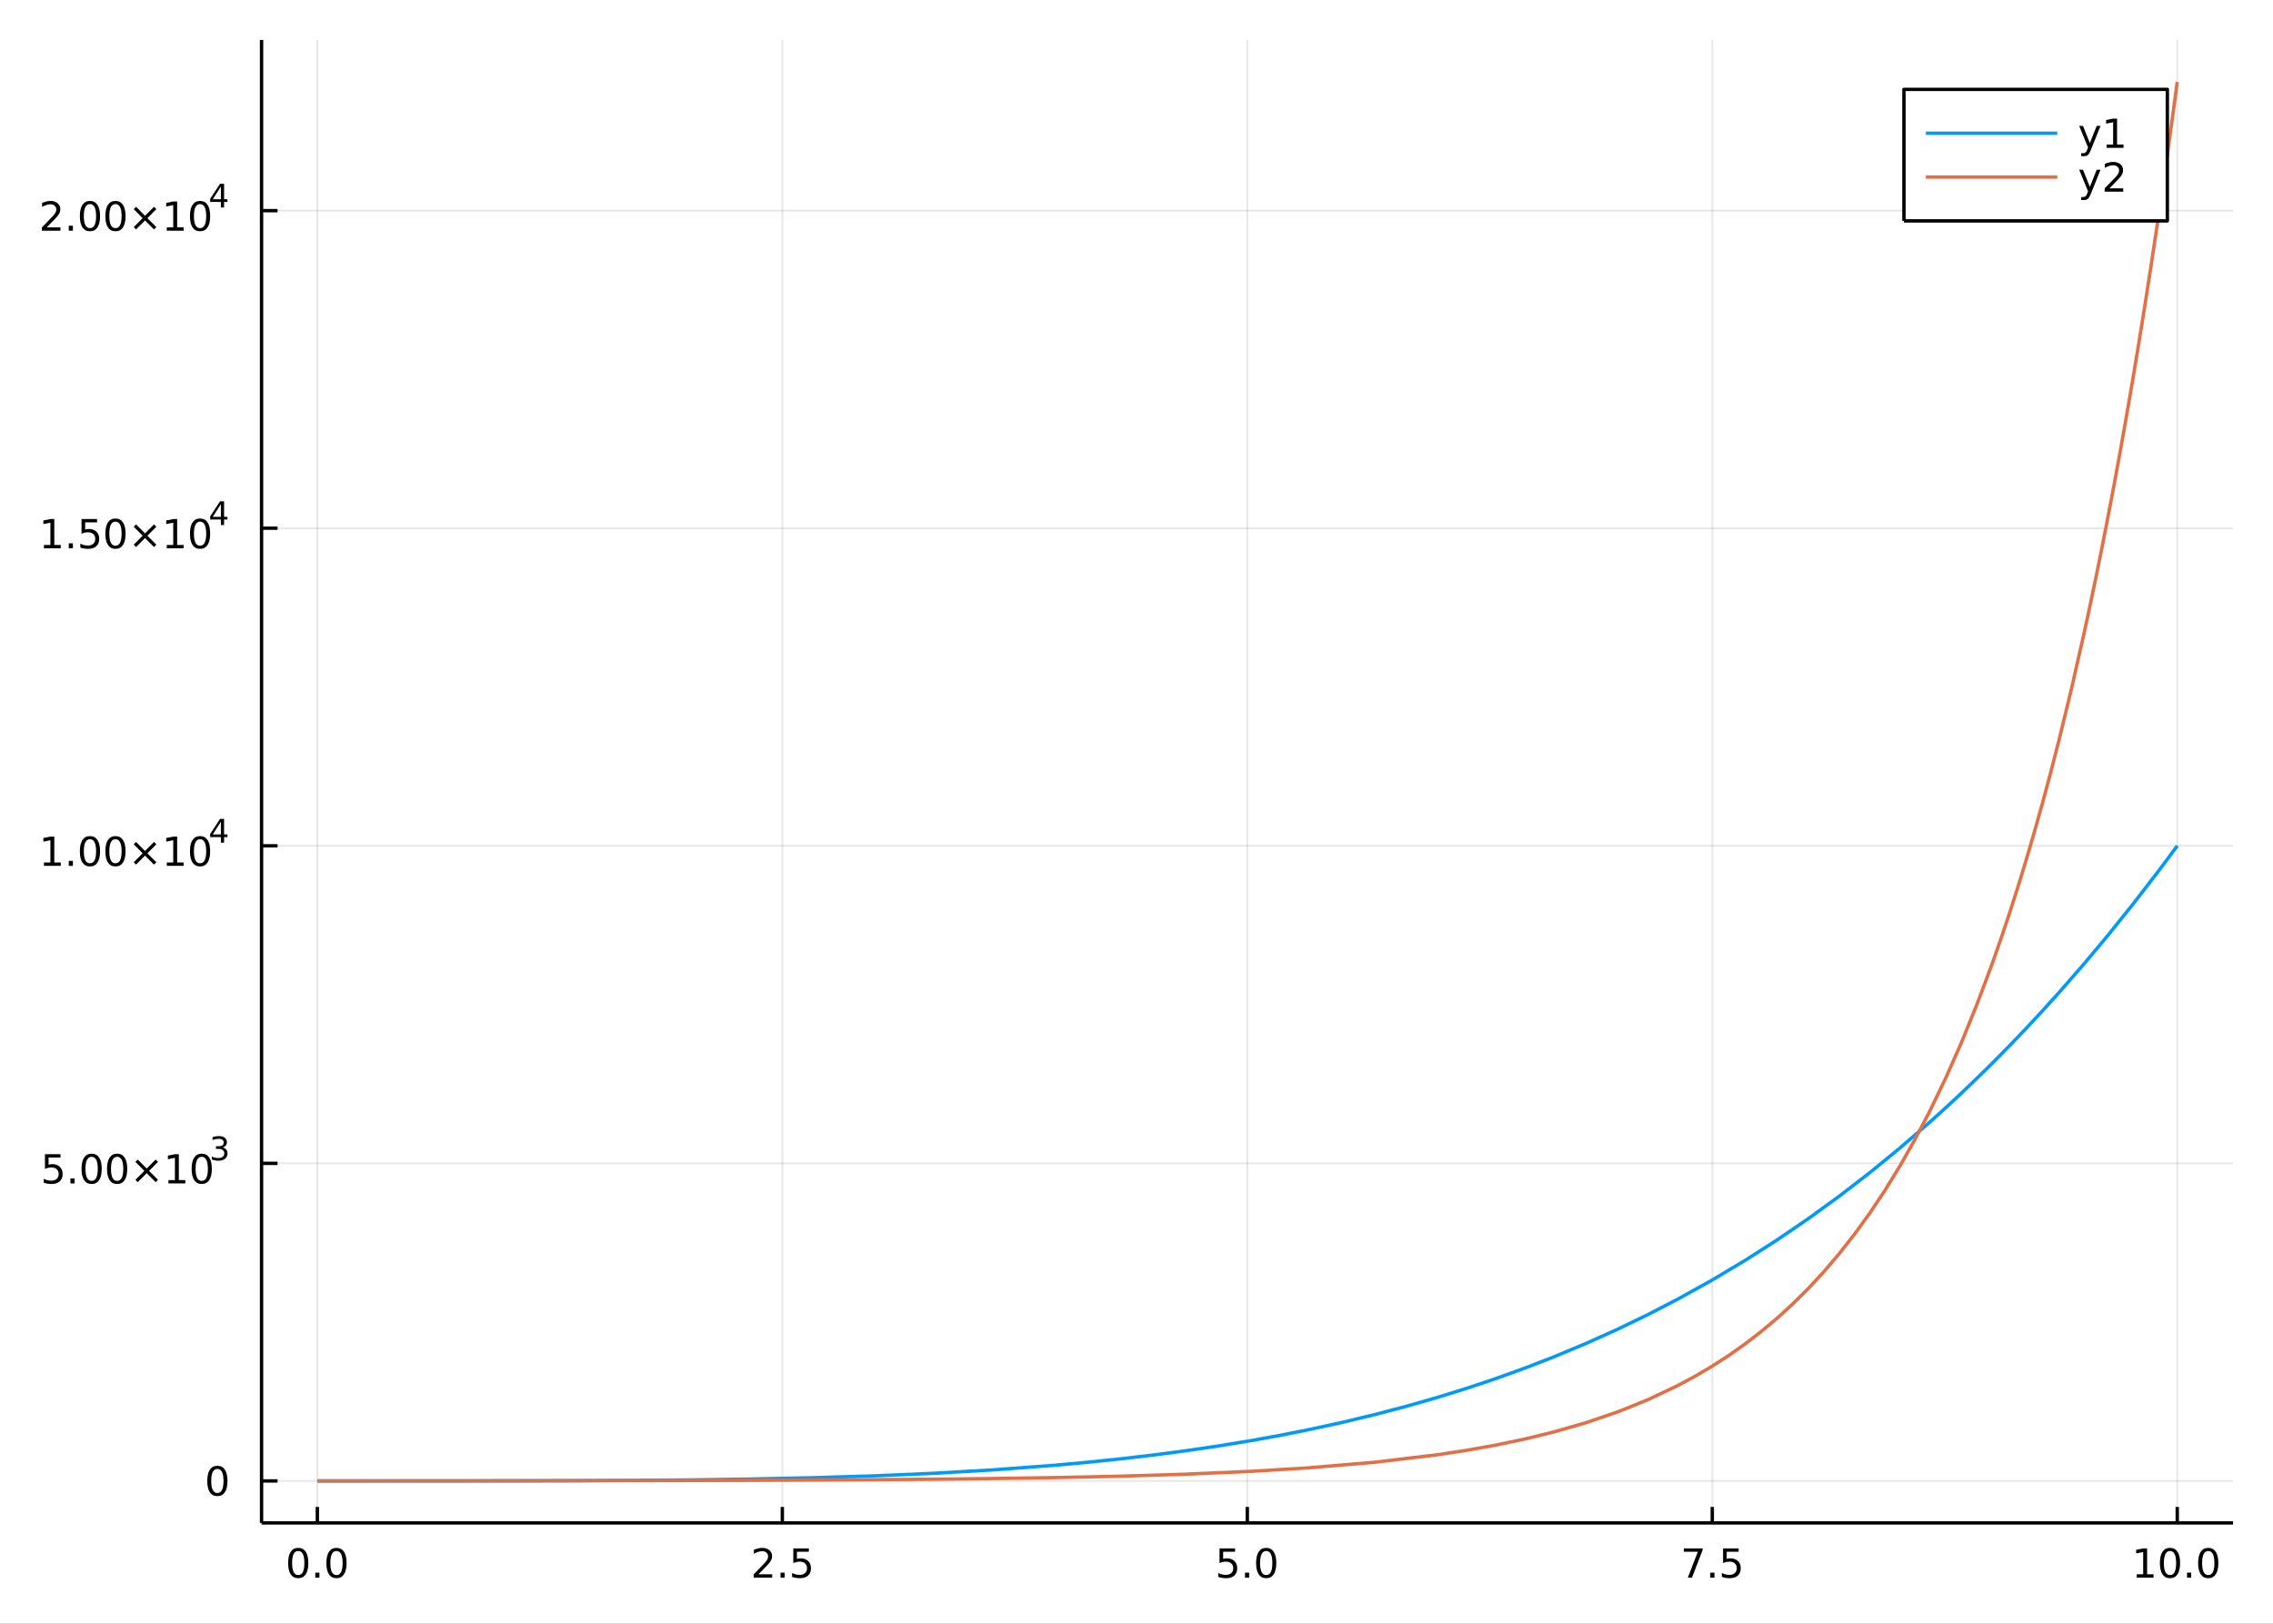 <?xml version="1.0" encoding="utf-8"?>
<svg xmlns="http://www.w3.org/2000/svg" xmlns:xlink="http://www.w3.org/1999/xlink" width="672" height="480" viewBox="0 0 2688 1920">
<rect x="0" y="0" width="2688" height="1920" fill="#333333" stroke="none"/>
<defs>
  <clipPath id="clip820">
    <rect x="0" y="0" width="2688" height="1920"/>
  </clipPath>
</defs>
<path clip-path="url(#clip820)" d="
M0 1920 L2688 1920 L2688 0 L0 0  Z
  " fill="#ffffff" fill-rule="evenodd" fill-opacity="1"/>
<defs>
  <clipPath id="clip821">
    <rect x="537" y="0" width="1883" height="1883"/>
  </clipPath>
</defs>
<path clip-path="url(#clip820)" d="
M309.315 1800.78 L2640.76 1800.78 L2640.76 47.244 L309.315 47.244  Z
  " fill="#ffffff" fill-rule="evenodd" fill-opacity="1"/>
<defs>
  <clipPath id="clip822">
    <rect x="309" y="47" width="2332" height="1755"/>
  </clipPath>
</defs>
<polyline clip-path="url(#clip822)" style="stroke:#000000; stroke-linecap:butt; stroke-linejoin:round; stroke-width:2; stroke-opacity:0.1; fill:none" points="
  375.3,1800.78 375.3,47.244 
  "/>
<polyline clip-path="url(#clip822)" style="stroke:#000000; stroke-linecap:butt; stroke-linejoin:round; stroke-width:2; stroke-opacity:0.1; fill:none" points="
  925.168,1800.78 925.168,47.244 
  "/>
<polyline clip-path="url(#clip822)" style="stroke:#000000; stroke-linecap:butt; stroke-linejoin:round; stroke-width:2; stroke-opacity:0.1; fill:none" points="
  1475.04,1800.78 1475.04,47.244 
  "/>
<polyline clip-path="url(#clip822)" style="stroke:#000000; stroke-linecap:butt; stroke-linejoin:round; stroke-width:2; stroke-opacity:0.1; fill:none" points="
  2024.9,1800.78 2024.9,47.244 
  "/>
<polyline clip-path="url(#clip822)" style="stroke:#000000; stroke-linecap:butt; stroke-linejoin:round; stroke-width:2; stroke-opacity:0.1; fill:none" points="
  2574.77,1800.78 2574.77,47.244 
  "/>
<polyline clip-path="url(#clip820)" style="stroke:#000000; stroke-linecap:butt; stroke-linejoin:round; stroke-width:4; stroke-opacity:1; fill:none" points="
  309.315,1800.78 2640.76,1800.78 
  "/>
<polyline clip-path="url(#clip820)" style="stroke:#000000; stroke-linecap:butt; stroke-linejoin:round; stroke-width:4; stroke-opacity:1; fill:none" points="
  375.3,1800.78 375.3,1781.88 
  "/>
<polyline clip-path="url(#clip820)" style="stroke:#000000; stroke-linecap:butt; stroke-linejoin:round; stroke-width:4; stroke-opacity:1; fill:none" points="
  925.168,1800.78 925.168,1781.88 
  "/>
<polyline clip-path="url(#clip820)" style="stroke:#000000; stroke-linecap:butt; stroke-linejoin:round; stroke-width:4; stroke-opacity:1; fill:none" points="
  1475.04,1800.78 1475.04,1781.88 
  "/>
<polyline clip-path="url(#clip820)" style="stroke:#000000; stroke-linecap:butt; stroke-linejoin:round; stroke-width:4; stroke-opacity:1; fill:none" points="
  2024.9,1800.78 2024.9,1781.88 
  "/>
<polyline clip-path="url(#clip820)" style="stroke:#000000; stroke-linecap:butt; stroke-linejoin:round; stroke-width:4; stroke-opacity:1; fill:none" points="
  2574.77,1800.78 2574.77,1781.88 
  "/>
<path clip-path="url(#clip820)" d="M352.684 1834 Q349.073 1834 347.244 1837.57 Q345.439 1841.11 345.439 1848.24 Q345.439 1855.34 347.244 1858.91 Q349.073 1862.45 352.684 1862.45 Q356.318 1862.45 358.124 1858.91 Q359.952 1855.34 359.952 1848.24 Q359.952 1841.11 358.124 1837.57 Q356.318 1834 352.684 1834 M352.684 1830.3 Q358.494 1830.3 361.55 1834.9 Q364.628 1839.49 364.628 1848.24 Q364.628 1856.96 361.55 1861.57 Q358.494 1866.15 352.684 1866.15 Q346.874 1866.15 343.795 1861.57 Q340.74 1856.96 340.74 1848.24 Q340.74 1839.49 343.795 1834.9 Q346.874 1830.3 352.684 1830.3 Z" fill="#000000" fill-rule="evenodd" fill-opacity="1" /><path clip-path="url(#clip820)" d="M372.846 1859.6 L377.73 1859.6 L377.73 1865.48 L372.846 1865.48 L372.846 1859.6 Z" fill="#000000" fill-rule="evenodd" fill-opacity="1" /><path clip-path="url(#clip820)" d="M397.915 1834 Q394.304 1834 392.475 1837.57 Q390.67 1841.11 390.67 1848.24 Q390.67 1855.34 392.475 1858.91 Q394.304 1862.45 397.915 1862.45 Q401.549 1862.45 403.355 1858.91 Q405.184 1855.34 405.184 1848.24 Q405.184 1841.11 403.355 1837.57 Q401.549 1834 397.915 1834 M397.915 1830.3 Q403.725 1830.3 406.781 1834.9 Q409.86 1839.49 409.86 1848.24 Q409.86 1856.96 406.781 1861.57 Q403.725 1866.15 397.915 1866.15 Q392.105 1866.15 389.026 1861.57 Q385.971 1856.96 385.971 1848.24 Q385.971 1839.49 389.026 1834.9 Q392.105 1830.3 397.915 1830.3 Z" fill="#000000" fill-rule="evenodd" fill-opacity="1" /><path clip-path="url(#clip820)" d="M896.904 1861.55 L913.223 1861.55 L913.223 1865.48 L891.279 1865.48 L891.279 1861.55 Q893.941 1858.79 898.524 1854.16 Q903.131 1849.51 904.311 1848.17 Q906.557 1845.65 907.436 1843.91 Q908.339 1842.15 908.339 1840.46 Q908.339 1837.71 906.395 1835.97 Q904.473 1834.23 901.371 1834.23 Q899.172 1834.23 896.719 1835 Q894.288 1835.76 891.51 1837.31 L891.51 1832.59 Q894.334 1831.46 896.788 1830.88 Q899.242 1830.3 901.279 1830.3 Q906.649 1830.3 909.844 1832.98 Q913.038 1835.67 913.038 1840.16 Q913.038 1842.29 912.228 1844.21 Q911.441 1846.11 909.334 1848.7 Q908.756 1849.37 905.654 1852.59 Q902.552 1855.78 896.904 1861.55 Z" fill="#000000" fill-rule="evenodd" fill-opacity="1" /><path clip-path="url(#clip820)" d="M923.038 1859.6 L927.922 1859.6 L927.922 1865.48 L923.038 1865.48 L923.038 1859.6 Z" fill="#000000" fill-rule="evenodd" fill-opacity="1" /><path clip-path="url(#clip820)" d="M938.154 1830.92 L956.51 1830.92 L956.51 1834.86 L942.436 1834.86 L942.436 1843.33 Q943.455 1842.98 944.473 1842.82 Q945.492 1842.64 946.51 1842.64 Q952.297 1842.64 955.677 1845.81 Q959.056 1848.98 959.056 1854.4 Q959.056 1859.97 955.584 1863.08 Q952.112 1866.15 945.792 1866.15 Q943.617 1866.15 941.348 1865.78 Q939.103 1865.41 936.695 1864.67 L936.695 1859.97 Q938.779 1861.11 941.001 1861.66 Q943.223 1862.22 945.7 1862.22 Q949.705 1862.22 952.042 1860.11 Q954.38 1858.01 954.38 1854.4 Q954.38 1850.78 952.042 1848.68 Q949.705 1846.57 945.7 1846.57 Q943.825 1846.57 941.95 1846.99 Q940.098 1847.4 938.154 1848.28 L938.154 1830.92 Z" fill="#000000" fill-rule="evenodd" fill-opacity="1" /><path clip-path="url(#clip820)" d="M1442.2 1830.92 L1460.56 1830.92 L1460.56 1834.86 L1446.48 1834.86 L1446.48 1843.33 Q1447.5 1842.98 1448.52 1842.82 Q1449.54 1842.64 1450.56 1842.64 Q1456.34 1842.64 1459.72 1845.81 Q1463.1 1848.98 1463.1 1854.4 Q1463.1 1859.97 1459.63 1863.08 Q1456.16 1866.15 1449.84 1866.15 Q1447.66 1866.15 1445.39 1865.78 Q1443.15 1865.41 1440.74 1864.67 L1440.74 1859.97 Q1442.83 1861.11 1445.05 1861.66 Q1447.27 1862.22 1449.75 1862.22 Q1453.75 1862.22 1456.09 1860.11 Q1458.43 1858.01 1458.43 1854.4 Q1458.43 1850.78 1456.09 1848.68 Q1453.75 1846.57 1449.75 1846.57 Q1447.87 1846.57 1446 1846.99 Q1444.14 1847.4 1442.2 1848.28 L1442.2 1830.92 Z" fill="#000000" fill-rule="evenodd" fill-opacity="1" /><path clip-path="url(#clip820)" d="M1472.32 1859.6 L1477.2 1859.6 L1477.2 1865.48 L1472.32 1865.48 L1472.32 1859.6 Z" fill="#000000" fill-rule="evenodd" fill-opacity="1" /><path clip-path="url(#clip820)" d="M1497.39 1834 Q1493.77 1834 1491.95 1837.57 Q1490.14 1841.11 1490.14 1848.24 Q1490.14 1855.34 1491.95 1858.91 Q1493.77 1862.45 1497.39 1862.45 Q1501.02 1862.45 1502.82 1858.91 Q1504.65 1855.34 1504.65 1848.24 Q1504.65 1841.11 1502.82 1837.57 Q1501.02 1834 1497.39 1834 M1497.39 1830.3 Q1503.2 1830.3 1506.25 1834.9 Q1509.33 1839.49 1509.33 1848.24 Q1509.33 1856.96 1506.25 1861.57 Q1503.2 1866.15 1497.39 1866.15 Q1491.57 1866.15 1488.5 1861.57 Q1485.44 1856.96 1485.44 1848.24 Q1485.44 1839.49 1488.5 1834.9 Q1491.57 1830.3 1497.39 1830.3 Z" fill="#000000" fill-rule="evenodd" fill-opacity="1" /><path clip-path="url(#clip820)" d="M1991.22 1830.92 L2013.45 1830.92 L2013.45 1832.91 L2000.9 1865.48 L1996.01 1865.48 L2007.82 1834.86 L1991.22 1834.86 L1991.22 1830.92 Z" fill="#000000" fill-rule="evenodd" fill-opacity="1" /><path clip-path="url(#clip820)" d="M2022.57 1859.6 L2027.45 1859.6 L2027.45 1865.48 L2022.57 1865.48 L2022.57 1859.6 Z" fill="#000000" fill-rule="evenodd" fill-opacity="1" /><path clip-path="url(#clip820)" d="M2037.68 1830.92 L2056.04 1830.92 L2056.04 1834.86 L2041.96 1834.86 L2041.96 1843.33 Q2042.98 1842.98 2044 1842.82 Q2045.02 1842.64 2046.04 1842.64 Q2051.82 1842.64 2055.2 1845.81 Q2058.58 1848.98 2058.58 1854.4 Q2058.58 1859.97 2055.11 1863.08 Q2051.64 1866.15 2045.32 1866.15 Q2043.14 1866.15 2040.88 1865.78 Q2038.63 1865.41 2036.22 1864.67 L2036.22 1859.97 Q2038.31 1861.11 2040.53 1861.66 Q2042.75 1862.22 2045.23 1862.22 Q2049.23 1862.22 2051.57 1860.11 Q2053.91 1858.01 2053.91 1854.4 Q2053.91 1850.78 2051.57 1848.68 Q2049.23 1846.57 2045.23 1846.57 Q2043.35 1846.57 2041.48 1846.99 Q2039.63 1847.4 2037.68 1848.28 L2037.68 1830.92 Z" fill="#000000" fill-rule="evenodd" fill-opacity="1" /><path clip-path="url(#clip820)" d="M2526.84 1861.55 L2534.48 1861.55 L2534.48 1835.18 L2526.17 1836.85 L2526.17 1832.59 L2534.44 1830.92 L2539.11 1830.92 L2539.11 1861.55 L2546.75 1861.55 L2546.75 1865.48 L2526.84 1865.48 L2526.84 1861.55 Z" fill="#000000" fill-rule="evenodd" fill-opacity="1" /><path clip-path="url(#clip820)" d="M2566.2 1834 Q2562.58 1834 2560.76 1837.57 Q2558.95 1841.11 2558.95 1848.24 Q2558.95 1855.34 2560.76 1858.91 Q2562.58 1862.45 2566.2 1862.45 Q2569.83 1862.45 2571.64 1858.91 Q2573.46 1855.34 2573.46 1848.24 Q2573.46 1841.11 2571.64 1837.57 Q2569.83 1834 2566.2 1834 M2566.2 1830.3 Q2572.01 1830.3 2575.06 1834.9 Q2578.14 1839.49 2578.14 1848.24 Q2578.14 1856.96 2575.06 1861.57 Q2572.01 1866.15 2566.2 1866.15 Q2560.39 1866.15 2557.31 1861.57 Q2554.25 1856.96 2554.25 1848.24 Q2554.25 1839.49 2557.31 1834.9 Q2560.39 1830.3 2566.2 1830.3 Z" fill="#000000" fill-rule="evenodd" fill-opacity="1" /><path clip-path="url(#clip820)" d="M2586.36 1859.6 L2591.24 1859.6 L2591.24 1865.48 L2586.36 1865.48 L2586.36 1859.6 Z" fill="#000000" fill-rule="evenodd" fill-opacity="1" /><path clip-path="url(#clip820)" d="M2611.43 1834 Q2607.82 1834 2605.99 1837.57 Q2604.18 1841.11 2604.18 1848.24 Q2604.18 1855.34 2605.99 1858.91 Q2607.82 1862.45 2611.43 1862.45 Q2615.06 1862.45 2616.87 1858.91 Q2618.7 1855.34 2618.7 1848.24 Q2618.7 1841.11 2616.87 1837.57 Q2615.06 1834 2611.43 1834 M2611.43 1830.3 Q2617.24 1830.3 2620.29 1834.9 Q2623.37 1839.49 2623.37 1848.24 Q2623.37 1856.96 2620.29 1861.57 Q2617.24 1866.15 2611.43 1866.15 Q2605.62 1866.15 2602.54 1861.57 Q2599.48 1856.96 2599.48 1848.24 Q2599.48 1839.49 2602.54 1834.9 Q2605.62 1830.3 2611.43 1830.3 Z" fill="#000000" fill-rule="evenodd" fill-opacity="1" /><polyline clip-path="url(#clip822)" style="stroke:#000000; stroke-linecap:butt; stroke-linejoin:round; stroke-width:2; stroke-opacity:0.1; fill:none" points="
  309.315,1751.15 2640.76,1751.15 
  "/>
<polyline clip-path="url(#clip822)" style="stroke:#000000; stroke-linecap:butt; stroke-linejoin:round; stroke-width:2; stroke-opacity:0.1; fill:none" points="
  309.315,1375.63 2640.76,1375.63 
  "/>
<polyline clip-path="url(#clip822)" style="stroke:#000000; stroke-linecap:butt; stroke-linejoin:round; stroke-width:2; stroke-opacity:0.1; fill:none" points="
  309.315,1000.11 2640.76,1000.11 
  "/>
<polyline clip-path="url(#clip822)" style="stroke:#000000; stroke-linecap:butt; stroke-linejoin:round; stroke-width:2; stroke-opacity:0.1; fill:none" points="
  309.315,624.589 2640.76,624.589 
  "/>
<polyline clip-path="url(#clip822)" style="stroke:#000000; stroke-linecap:butt; stroke-linejoin:round; stroke-width:2; stroke-opacity:0.1; fill:none" points="
  309.315,249.068 2640.76,249.068 
  "/>
<polyline clip-path="url(#clip820)" style="stroke:#000000; stroke-linecap:butt; stroke-linejoin:round; stroke-width:4; stroke-opacity:1; fill:none" points="
  309.315,1800.78 309.315,47.244 
  "/>
<polyline clip-path="url(#clip820)" style="stroke:#000000; stroke-linecap:butt; stroke-linejoin:round; stroke-width:4; stroke-opacity:1; fill:none" points="
  309.315,1751.15 328.213,1751.15 
  "/>
<polyline clip-path="url(#clip820)" style="stroke:#000000; stroke-linecap:butt; stroke-linejoin:round; stroke-width:4; stroke-opacity:1; fill:none" points="
  309.315,1375.63 328.213,1375.63 
  "/>
<polyline clip-path="url(#clip820)" style="stroke:#000000; stroke-linecap:butt; stroke-linejoin:round; stroke-width:4; stroke-opacity:1; fill:none" points="
  309.315,1000.11 328.213,1000.11 
  "/>
<polyline clip-path="url(#clip820)" style="stroke:#000000; stroke-linecap:butt; stroke-linejoin:round; stroke-width:4; stroke-opacity:1; fill:none" points="
  309.315,624.589 328.213,624.589 
  "/>
<polyline clip-path="url(#clip820)" style="stroke:#000000; stroke-linecap:butt; stroke-linejoin:round; stroke-width:4; stroke-opacity:1; fill:none" points="
  309.315,249.068 328.213,249.068 
  "/>
<path clip-path="url(#clip820)" d="M257.051 1736.95 Q253.44 1736.95 251.611 1740.51 Q249.806 1744.06 249.806 1751.19 Q249.806 1758.29 251.611 1761.86 Q253.44 1765.4 257.051 1765.4 Q260.685 1765.4 262.491 1761.86 Q264.319 1758.29 264.319 1751.19 Q264.319 1744.06 262.491 1740.51 Q260.685 1736.95 257.051 1736.95 M257.051 1733.25 Q262.861 1733.25 265.917 1737.85 Q268.995 1742.44 268.995 1751.19 Q268.995 1759.91 265.917 1764.52 Q262.861 1769.1 257.051 1769.1 Q251.241 1769.1 248.162 1764.52 Q245.107 1759.91 245.107 1751.19 Q245.107 1742.44 248.162 1737.85 Q251.241 1733.25 257.051 1733.25 Z" fill="#000000" fill-rule="evenodd" fill-opacity="1" /><path clip-path="url(#clip820)" d="M53.17 1364.8 L71.527 1364.8 L71.527 1368.73 L57.453 1368.73 L57.453 1377.21 Q58.471 1376.86 59.49 1376.7 Q60.508 1376.51 61.527 1376.51 Q67.314 1376.51 70.694 1379.68 Q74.073 1382.85 74.073 1388.27 Q74.073 1393.85 70.601 1396.95 Q67.129 1400.03 60.809 1400.03 Q58.633 1400.03 56.365 1399.66 Q54.12 1399.29 51.712 1398.55 L51.712 1393.85 Q53.795 1394.98 56.018 1395.54 Q58.24 1396.09 60.717 1396.09 Q64.721 1396.09 67.059 1393.99 Q69.397 1391.88 69.397 1388.27 Q69.397 1384.66 67.059 1382.55 Q64.721 1380.45 60.717 1380.45 Q58.842 1380.45 56.967 1380.86 Q55.115 1381.28 53.17 1382.16 L53.17 1364.8 Z" fill="#000000" fill-rule="evenodd" fill-opacity="1" /><path clip-path="url(#clip820)" d="M83.286 1393.48 L88.17 1393.48 L88.17 1399.36 L83.286 1399.36 L83.286 1393.48 Z" fill="#000000" fill-rule="evenodd" fill-opacity="1" /><path clip-path="url(#clip820)" d="M108.355 1367.88 Q104.744 1367.88 102.916 1371.44 Q101.11 1374.98 101.11 1382.11 Q101.11 1389.22 102.916 1392.78 Q104.744 1396.33 108.355 1396.33 Q111.99 1396.33 113.795 1392.78 Q115.624 1389.22 115.624 1382.11 Q115.624 1374.98 113.795 1371.44 Q111.99 1367.88 108.355 1367.88 M108.355 1364.17 Q114.165 1364.17 117.221 1368.78 Q120.3 1373.36 120.3 1382.11 Q120.3 1390.84 117.221 1395.45 Q114.165 1400.03 108.355 1400.03 Q102.545 1400.03 99.466 1395.45 Q96.411 1390.84 96.411 1382.11 Q96.411 1373.36 99.466 1368.78 Q102.545 1364.17 108.355 1364.17 Z" fill="#000000" fill-rule="evenodd" fill-opacity="1" /><path clip-path="url(#clip820)" d="M138.517 1367.88 Q134.906 1367.88 133.077 1371.44 Q131.272 1374.98 131.272 1382.11 Q131.272 1389.22 133.077 1392.78 Q134.906 1396.33 138.517 1396.33 Q142.151 1396.33 143.957 1392.78 Q145.786 1389.22 145.786 1382.11 Q145.786 1374.98 143.957 1371.44 Q142.151 1367.88 138.517 1367.88 M138.517 1364.17 Q144.327 1364.17 147.383 1368.78 Q150.462 1373.36 150.462 1382.11 Q150.462 1390.84 147.383 1395.45 Q144.327 1400.03 138.517 1400.03 Q132.707 1400.03 129.628 1395.45 Q126.573 1390.84 126.573 1382.11 Q126.573 1373.36 129.628 1368.78 Q132.707 1364.17 138.517 1364.17 Z" fill="#000000" fill-rule="evenodd" fill-opacity="1" /><path clip-path="url(#clip820)" d="M186.85 1373.9 L176.272 1384.52 L186.85 1395.1 L184.096 1397.9 L173.471 1387.27 L162.846 1397.9 L160.114 1395.1 L170.67 1384.52 L160.114 1373.9 L162.846 1371.09 L173.471 1381.72 L184.096 1371.09 L186.85 1373.9 Z" fill="#000000" fill-rule="evenodd" fill-opacity="1" /><path clip-path="url(#clip820)" d="M199.211 1395.42 L206.85 1395.42 L206.85 1369.06 L198.54 1370.72 L198.54 1366.46 L206.804 1364.8 L211.48 1364.8 L211.48 1395.42 L219.119 1395.42 L219.119 1399.36 L199.211 1399.36 L199.211 1395.42 Z" fill="#000000" fill-rule="evenodd" fill-opacity="1" /><path clip-path="url(#clip820)" d="M238.563 1367.88 Q234.952 1367.88 233.123 1371.44 Q231.318 1374.98 231.318 1382.11 Q231.318 1389.22 233.123 1392.78 Q234.952 1396.33 238.563 1396.33 Q242.197 1396.33 244.003 1392.78 Q245.831 1389.22 245.831 1382.11 Q245.831 1374.98 244.003 1371.44 Q242.197 1367.88 238.563 1367.88 M238.563 1364.17 Q244.373 1364.17 247.429 1368.78 Q250.507 1373.36 250.507 1382.11 Q250.507 1390.84 247.429 1395.45 Q244.373 1400.03 238.563 1400.03 Q232.753 1400.03 229.674 1395.45 Q226.619 1390.84 226.619 1382.11 Q226.619 1373.36 229.674 1368.78 Q232.753 1364.17 238.563 1364.17 Z" fill="#000000" fill-rule="evenodd" fill-opacity="1" /><path clip-path="url(#clip820)" d="M263.203 1356.81 Q265.93 1357.39 267.453 1359.23 Q268.995 1361.08 268.995 1363.78 Q268.995 1367.94 266.137 1370.22 Q263.278 1372.49 258.012 1372.49 Q256.244 1372.49 254.363 1372.14 Q252.501 1371.8 250.507 1371.1 L250.507 1367.43 Q252.087 1368.36 253.968 1368.83 Q255.849 1369.3 257.899 1369.3 Q261.472 1369.3 263.334 1367.89 Q265.215 1366.47 265.215 1363.78 Q265.215 1361.3 263.466 1359.91 Q261.736 1358.5 258.632 1358.5 L255.36 1358.5 L255.36 1355.38 L258.783 1355.38 Q261.585 1355.38 263.071 1354.27 Q264.557 1353.14 264.557 1351.03 Q264.557 1348.87 263.015 1347.72 Q261.491 1346.56 258.632 1346.56 Q257.071 1346.56 255.285 1346.9 Q253.498 1347.23 251.354 1347.95 L251.354 1344.56 Q253.517 1343.96 255.397 1343.66 Q257.297 1343.36 258.971 1343.36 Q263.297 1343.36 265.817 1345.33 Q268.337 1347.29 268.337 1350.64 Q268.337 1352.97 267.002 1354.59 Q265.666 1356.19 263.203 1356.81 Z" fill="#000000" fill-rule="evenodd" fill-opacity="1" /><path clip-path="url(#clip820)" d="M51.959 1019.9 L59.598 1019.9 L59.598 993.537 L51.288 995.203 L51.288 990.944 L59.552 989.277 L64.228 989.277 L64.228 1019.9 L71.867 1019.9 L71.867 1023.84 L51.959 1023.84 L51.959 1019.9 Z" fill="#000000" fill-rule="evenodd" fill-opacity="1" /><path clip-path="url(#clip820)" d="M81.311 1017.96 L86.195 1017.96 L86.195 1023.84 L81.311 1023.84 L81.311 1017.96 Z" fill="#000000" fill-rule="evenodd" fill-opacity="1" /><path clip-path="url(#clip820)" d="M106.381 992.356 Q102.769 992.356 100.941 995.921 Q99.135 999.462 99.135 1006.59 Q99.135 1013.7 100.941 1017.26 Q102.769 1020.8 106.381 1020.8 Q110.015 1020.8 111.82 1017.26 Q113.649 1013.7 113.649 1006.59 Q113.649 999.462 111.82 995.921 Q110.015 992.356 106.381 992.356 M106.381 988.652 Q112.191 988.652 115.246 993.259 Q118.325 997.842 118.325 1006.59 Q118.325 1015.32 115.246 1019.93 Q112.191 1024.51 106.381 1024.51 Q100.57 1024.51 97.492 1019.93 Q94.436 1015.32 94.436 1006.59 Q94.436 997.842 97.492 993.259 Q100.57 988.652 106.381 988.652 Z" fill="#000000" fill-rule="evenodd" fill-opacity="1" /><path clip-path="url(#clip820)" d="M136.542 992.356 Q132.931 992.356 131.103 995.921 Q129.297 999.462 129.297 1006.59 Q129.297 1013.7 131.103 1017.26 Q132.931 1020.8 136.542 1020.8 Q140.177 1020.8 141.982 1017.26 Q143.811 1013.7 143.811 1006.59 Q143.811 999.462 141.982 995.921 Q140.177 992.356 136.542 992.356 M136.542 988.652 Q142.353 988.652 145.408 993.259 Q148.487 997.842 148.487 1006.59 Q148.487 1015.32 145.408 1019.93 Q142.353 1024.51 136.542 1024.51 Q130.732 1024.51 127.654 1019.93 Q124.598 1015.32 124.598 1006.59 Q124.598 997.842 127.654 993.259 Q130.732 988.652 136.542 988.652 Z" fill="#000000" fill-rule="evenodd" fill-opacity="1" /><path clip-path="url(#clip820)" d="M184.875 998.374 L174.297 1009 L184.875 1019.58 L182.121 1022.38 L171.496 1011.75 L160.871 1022.38 L158.14 1019.58 L168.695 1009 L158.14 998.374 L160.871 995.574 L171.496 1006.2 L182.121 995.574 L184.875 998.374 Z" fill="#000000" fill-rule="evenodd" fill-opacity="1" /><path clip-path="url(#clip820)" d="M197.237 1019.9 L204.875 1019.9 L204.875 993.537 L196.565 995.203 L196.565 990.944 L204.829 989.277 L209.505 989.277 L209.505 1019.9 L217.144 1019.9 L217.144 1023.84 L197.237 1023.84 L197.237 1019.9 Z" fill="#000000" fill-rule="evenodd" fill-opacity="1" /><path clip-path="url(#clip820)" d="M236.588 992.356 Q232.977 992.356 231.148 995.921 Q229.343 999.462 229.343 1006.59 Q229.343 1013.7 231.148 1017.26 Q232.977 1020.8 236.588 1020.8 Q240.222 1020.8 242.028 1017.26 Q243.857 1013.7 243.857 1006.59 Q243.857 999.462 242.028 995.921 Q240.222 992.356 236.588 992.356 M236.588 988.652 Q242.398 988.652 245.454 993.259 Q248.533 997.842 248.533 1006.59 Q248.533 1015.32 245.454 1019.93 Q242.398 1024.51 236.588 1024.51 Q230.778 1024.51 227.699 1019.93 Q224.644 1015.32 224.644 1006.59 Q224.644 997.842 227.699 993.259 Q230.778 988.652 236.588 988.652 Z" fill="#000000" fill-rule="evenodd" fill-opacity="1" /><path clip-path="url(#clip820)" d="M261.209 971.657 L251.617 986.647 L261.209 986.647 L261.209 971.657 M260.212 968.347 L264.989 968.347 L264.989 986.647 L268.995 986.647 L268.995 989.807 L264.989 989.807 L264.989 996.427 L261.209 996.427 L261.209 989.807 L248.533 989.807 L248.533 986.139 L260.212 968.347 Z" fill="#000000" fill-rule="evenodd" fill-opacity="1" /><path clip-path="url(#clip820)" d="M51.959 644.381 L59.598 644.381 L59.598 618.016 L51.288 619.683 L51.288 615.423 L59.552 613.757 L64.228 613.757 L64.228 644.381 L71.867 644.381 L71.867 648.317 L51.959 648.317 L51.959 644.381 Z" fill="#000000" fill-rule="evenodd" fill-opacity="1" /><path clip-path="url(#clip820)" d="M81.311 642.437 L86.195 642.437 L86.195 648.317 L81.311 648.317 L81.311 642.437 Z" fill="#000000" fill-rule="evenodd" fill-opacity="1" /><path clip-path="url(#clip820)" d="M96.427 613.757 L114.783 613.757 L114.783 617.692 L100.709 617.692 L100.709 626.164 Q101.728 625.817 102.746 625.655 Q103.765 625.47 104.783 625.47 Q110.57 625.47 113.95 628.641 Q117.33 631.812 117.33 637.229 Q117.33 642.807 113.857 645.909 Q110.385 648.988 104.066 648.988 Q101.89 648.988 99.621 648.618 Q97.376 648.247 94.969 647.506 L94.969 642.807 Q97.052 643.942 99.274 644.497 Q101.496 645.053 103.973 645.053 Q107.978 645.053 110.316 642.946 Q112.654 640.84 112.654 637.229 Q112.654 633.618 110.316 631.511 Q107.978 629.405 103.973 629.405 Q102.098 629.405 100.223 629.821 Q98.371 630.238 96.427 631.118 L96.427 613.757 Z" fill="#000000" fill-rule="evenodd" fill-opacity="1" /><path clip-path="url(#clip820)" d="M136.542 616.835 Q132.931 616.835 131.103 620.4 Q129.297 623.942 129.297 631.071 Q129.297 638.178 131.103 641.743 Q132.931 645.284 136.542 645.284 Q140.177 645.284 141.982 641.743 Q143.811 638.178 143.811 631.071 Q143.811 623.942 141.982 620.4 Q140.177 616.835 136.542 616.835 M136.542 613.132 Q142.353 613.132 145.408 617.738 Q148.487 622.321 148.487 631.071 Q148.487 639.798 145.408 644.405 Q142.353 648.988 136.542 648.988 Q130.732 648.988 127.654 644.405 Q124.598 639.798 124.598 631.071 Q124.598 622.321 127.654 617.738 Q130.732 613.132 136.542 613.132 Z" fill="#000000" fill-rule="evenodd" fill-opacity="1" /><path clip-path="url(#clip820)" d="M184.875 622.854 L174.297 633.479 L184.875 644.057 L182.121 646.858 L171.496 636.233 L160.871 646.858 L158.14 644.057 L168.695 633.479 L158.14 622.854 L160.871 620.053 L171.496 630.678 L182.121 620.053 L184.875 622.854 Z" fill="#000000" fill-rule="evenodd" fill-opacity="1" /><path clip-path="url(#clip820)" d="M197.237 644.381 L204.875 644.381 L204.875 618.016 L196.565 619.683 L196.565 615.423 L204.829 613.757 L209.505 613.757 L209.505 644.381 L217.144 644.381 L217.144 648.317 L197.237 648.317 L197.237 644.381 Z" fill="#000000" fill-rule="evenodd" fill-opacity="1" /><path clip-path="url(#clip820)" d="M236.588 616.835 Q232.977 616.835 231.148 620.4 Q229.343 623.942 229.343 631.071 Q229.343 638.178 231.148 641.743 Q232.977 645.284 236.588 645.284 Q240.222 645.284 242.028 641.743 Q243.857 638.178 243.857 631.071 Q243.857 623.942 242.028 620.4 Q240.222 616.835 236.588 616.835 M236.588 613.132 Q242.398 613.132 245.454 617.738 Q248.533 622.321 248.533 631.071 Q248.533 639.798 245.454 644.405 Q242.398 648.988 236.588 648.988 Q230.778 648.988 227.699 644.405 Q224.644 639.798 224.644 631.071 Q224.644 622.321 227.699 617.738 Q230.778 613.132 236.588 613.132 Z" fill="#000000" fill-rule="evenodd" fill-opacity="1" /><path clip-path="url(#clip820)" d="M261.209 596.136 L251.617 611.126 L261.209 611.126 L261.209 596.136 M260.212 592.826 L264.989 592.826 L264.989 611.126 L268.995 611.126 L268.995 614.286 L264.989 614.286 L264.989 620.906 L261.209 620.906 L261.209 614.286 L248.533 614.286 L248.533 610.618 L260.212 592.826 Z" fill="#000000" fill-rule="evenodd" fill-opacity="1" /><path clip-path="url(#clip820)" d="M55.177 268.861 L71.496 268.861 L71.496 272.796 L49.552 272.796 L49.552 268.861 Q52.214 266.106 56.797 261.477 Q61.404 256.824 62.584 255.481 Q64.83 252.958 65.709 251.222 Q66.612 249.463 66.612 247.773 Q66.612 245.018 64.668 243.282 Q62.746 241.546 59.645 241.546 Q57.446 241.546 54.992 242.31 Q52.561 243.074 49.784 244.625 L49.784 239.903 Q52.608 238.768 55.061 238.19 Q57.515 237.611 59.552 237.611 Q64.922 237.611 68.117 240.296 Q71.311 242.981 71.311 247.472 Q71.311 249.602 70.501 251.523 Q69.714 253.421 67.608 256.014 Q67.029 256.685 63.927 259.903 Q60.825 263.097 55.177 268.861 Z" fill="#000000" fill-rule="evenodd" fill-opacity="1" /><path clip-path="url(#clip820)" d="M81.311 266.916 L86.195 266.916 L86.195 272.796 L81.311 272.796 L81.311 266.916 Z" fill="#000000" fill-rule="evenodd" fill-opacity="1" /><path clip-path="url(#clip820)" d="M106.381 241.315 Q102.769 241.315 100.941 244.879 Q99.135 248.421 99.135 255.551 Q99.135 262.657 100.941 266.222 Q102.769 269.764 106.381 269.764 Q110.015 269.764 111.82 266.222 Q113.649 262.657 113.649 255.551 Q113.649 248.421 111.82 244.879 Q110.015 241.315 106.381 241.315 M106.381 237.611 Q112.191 237.611 115.246 242.217 Q118.325 246.801 118.325 255.551 Q118.325 264.278 115.246 268.884 Q112.191 273.467 106.381 273.467 Q100.57 273.467 97.492 268.884 Q94.436 264.278 94.436 255.551 Q94.436 246.801 97.492 242.217 Q100.57 237.611 106.381 237.611 Z" fill="#000000" fill-rule="evenodd" fill-opacity="1" /><path clip-path="url(#clip820)" d="M136.542 241.315 Q132.931 241.315 131.103 244.879 Q129.297 248.421 129.297 255.551 Q129.297 262.657 131.103 266.222 Q132.931 269.764 136.542 269.764 Q140.177 269.764 141.982 266.222 Q143.811 262.657 143.811 255.551 Q143.811 248.421 141.982 244.879 Q140.177 241.315 136.542 241.315 M136.542 237.611 Q142.353 237.611 145.408 242.217 Q148.487 246.801 148.487 255.551 Q148.487 264.278 145.408 268.884 Q142.353 273.467 136.542 273.467 Q130.732 273.467 127.654 268.884 Q124.598 264.278 124.598 255.551 Q124.598 246.801 127.654 242.217 Q130.732 237.611 136.542 237.611 Z" fill="#000000" fill-rule="evenodd" fill-opacity="1" /><path clip-path="url(#clip820)" d="M184.875 247.333 L174.297 257.958 L184.875 268.537 L182.121 271.338 L171.496 260.713 L160.871 271.338 L158.14 268.537 L168.695 257.958 L158.14 247.333 L160.871 244.532 L171.496 255.157 L182.121 244.532 L184.875 247.333 Z" fill="#000000" fill-rule="evenodd" fill-opacity="1" /><path clip-path="url(#clip820)" d="M197.237 268.861 L204.875 268.861 L204.875 242.495 L196.565 244.162 L196.565 239.903 L204.829 238.236 L209.505 238.236 L209.505 268.861 L217.144 268.861 L217.144 272.796 L197.237 272.796 L197.237 268.861 Z" fill="#000000" fill-rule="evenodd" fill-opacity="1" /><path clip-path="url(#clip820)" d="M236.588 241.315 Q232.977 241.315 231.148 244.879 Q229.343 248.421 229.343 255.551 Q229.343 262.657 231.148 266.222 Q232.977 269.764 236.588 269.764 Q240.222 269.764 242.028 266.222 Q243.857 262.657 243.857 255.551 Q243.857 248.421 242.028 244.879 Q240.222 241.315 236.588 241.315 M236.588 237.611 Q242.398 237.611 245.454 242.217 Q248.533 246.801 248.533 255.551 Q248.533 264.278 245.454 268.884 Q242.398 273.467 236.588 273.467 Q230.778 273.467 227.699 268.884 Q224.644 264.278 224.644 255.551 Q224.644 246.801 227.699 242.217 Q230.778 237.611 236.588 237.611 Z" fill="#000000" fill-rule="evenodd" fill-opacity="1" /><path clip-path="url(#clip820)" d="M261.209 220.616 L251.617 235.606 L261.209 235.606 L261.209 220.616 M260.212 217.306 L264.989 217.306 L264.989 235.606 L268.995 235.606 L268.995 238.765 L264.989 238.765 L264.989 245.386 L261.209 245.386 L261.209 238.765 L248.533 238.765 L248.533 235.098 L260.212 217.306 Z" fill="#000000" fill-rule="evenodd" fill-opacity="1" /><polyline clip-path="url(#clip822)" style="stroke:#009af9; stroke-linecap:butt; stroke-linejoin:round; stroke-width:4; stroke-opacity:1; fill:none" points="
  375.3,1751.15 389.619,1751.15 522.026,1751.14 601.597,1751.07 668.874,1750.91 741.954,1750.57 809.329,1750.01 881.561,1749.04 965.249,1747.26 1039.62,1744.9 
  1104.84,1742.06 1175.94,1737.96 1247.47,1732.58 1287.01,1728.98 1326.55,1724.87 1364.18,1720.46 1401.8,1715.52 1440.92,1709.77 1480.04,1703.35 1512.97,1697.39 
  1545.89,1690.89 1586.1,1682.18 1626.3,1672.55 1663.13,1662.88 1699.96,1652.34 1733.97,1641.79 1767.99,1630.42 1802.44,1618.03 1836.9,1604.7 1875.51,1588.6 
  1914.13,1571.2 1949.12,1554.27 1984.11,1536.17 2024.17,1513.94 2064.24,1490.03 2101.33,1466.32 2138.42,1441.04 2175,1414.5 2211.57,1386.29 2247.07,1357.24 
  2282.58,1326.48 2300.78,1310.04 2318.98,1293.13 2337.18,1275.73 2355.38,1257.84 2375.32,1237.67 2395.26,1216.88 2415.2,1195.47 2435.14,1173.42 2464.1,1140.24 
  2493.07,1105.64 2522.04,1069.59 2551,1032.05 2556.94,1024.16 2562.89,1016.21 2568.83,1008.19 2574.77,1000.11 
  "/>
<polyline clip-path="url(#clip822)" style="stroke:#e26f46; stroke-linecap:butt; stroke-linejoin:round; stroke-width:4; stroke-opacity:1; fill:none" points="
  375.3,1751.08 389.619,1751.07 522.026,1751 601.597,1750.94 668.874,1750.87 741.954,1750.75 809.329,1750.61 881.561,1750.4 965.249,1750.05 1039.62,1749.61 
  1104.84,1749.08 1175.94,1748.29 1247.47,1747.19 1326.55,1745.48 1401.8,1743.16 1480.04,1739.75 1545.89,1735.77 1626.3,1728.98 1699.96,1720.16 1733.97,1714.98 
  1767.99,1708.92 1802.44,1701.76 1836.9,1693.39 1875.51,1682.3 1914.13,1669.09 1949.12,1654.94 1984.11,1638.35 2004.14,1627.59 2024.17,1615.81 2044.2,1602.91 
  2064.24,1588.77 2082.78,1574.48 2101.33,1558.94 2119.88,1542.03 2138.42,1523.63 2156.71,1503.91 2175,1482.47 2193.28,1459.18 2211.57,1433.87 2229.32,1407.2 
  2247.07,1378.28 2264.83,1346.94 2282.58,1312.96 2300.78,1275.16 2318.98,1234.1 2337.18,1189.49 2355.38,1141.04 2365.35,1112.75 2375.32,1083.14 2385.29,1052.17 
  2395.26,1019.75 2405.23,985.838 2415.2,950.349 2425.17,913.215 2435.14,874.358 2449.62,814.68 2464.1,750.941 2471.35,717.462 2478.59,682.863 2485.83,647.105 
  2493.07,610.151 2500.31,571.96 2507.55,532.49 2514.79,491.7 2522.04,449.544 2529.28,405.977 2536.52,360.951 2543.76,314.419 2551,266.329 2556.94,225.666 
  2562.89,183.889 2568.83,140.969 2574.77,96.872 
  "/>
<path clip-path="url(#clip820)" d="
M2251.56 261.215 L2563.04 261.215 L2563.04 105.695 L2251.56 105.695  Z
  " fill="#ffffff" fill-rule="evenodd" fill-opacity="1"/>
<polyline clip-path="url(#clip820)" style="stroke:#000000; stroke-linecap:butt; stroke-linejoin:round; stroke-width:4; stroke-opacity:1; fill:none" points="
  2251.56,261.215 2563.04,261.215 2563.04,105.695 2251.56,105.695 2251.56,261.215 
  "/>
<polyline clip-path="url(#clip820)" style="stroke:#009af9; stroke-linecap:butt; stroke-linejoin:round; stroke-width:4; stroke-opacity:1; fill:none" points="
  2277.47,157.535 2432.9,157.535 
  "/>
<path clip-path="url(#clip820)" d="M2472.64 177.223 Q2470.84 181.852 2469.13 183.264 Q2467.41 184.676 2464.54 184.676 L2461.14 184.676 L2461.14 181.112 L2463.64 181.112 Q2465.4 181.112 2466.37 180.278 Q2467.34 179.445 2468.52 176.343 L2469.29 174.399 L2458.8 148.889 L2463.32 148.889 L2471.42 169.167 L2479.52 148.889 L2484.03 148.889 L2472.64 177.223 Z" fill="#000000" fill-rule="evenodd" fill-opacity="1" /><path clip-path="url(#clip820)" d="M2491.32 170.88 L2498.96 170.88 L2498.96 144.515 L2490.65 146.181 L2490.65 141.922 L2498.92 140.255 L2503.59 140.255 L2503.59 170.88 L2511.23 170.88 L2511.23 174.815 L2491.32 174.815 L2491.32 170.88 Z" fill="#000000" fill-rule="evenodd" fill-opacity="1" /><polyline clip-path="url(#clip820)" style="stroke:#e26f46; stroke-linecap:butt; stroke-linejoin:round; stroke-width:4; stroke-opacity:1; fill:none" points="
  2277.47,209.375 2432.9,209.375 
  "/>
<path clip-path="url(#clip820)" d="M2472.64 229.063 Q2470.84 233.692 2469.13 235.104 Q2467.41 236.516 2464.54 236.516 L2461.14 236.516 L2461.14 232.952 L2463.64 232.952 Q2465.4 232.952 2466.37 232.118 Q2467.34 231.285 2468.52 228.183 L2469.29 226.239 L2458.8 200.729 L2463.32 200.729 L2471.42 221.007 L2479.52 200.729 L2484.03 200.729 L2472.64 229.063 Z" fill="#000000" fill-rule="evenodd" fill-opacity="1" /><path clip-path="url(#clip820)" d="M2494.54 222.72 L2510.86 222.72 L2510.86 226.655 L2488.92 226.655 L2488.92 222.72 Q2491.58 219.965 2496.16 215.336 Q2500.77 210.683 2501.95 209.341 Q2504.19 206.817 2505.07 205.081 Q2505.98 203.322 2505.98 201.632 Q2505.98 198.878 2504.03 197.142 Q2502.11 195.405 2499.01 195.405 Q2496.81 195.405 2494.36 196.169 Q2491.93 196.933 2489.15 198.484 L2489.15 193.762 Q2491.97 192.628 2494.43 192.049 Q2496.88 191.47 2498.92 191.47 Q2504.29 191.47 2507.48 194.155 Q2510.68 196.841 2510.68 201.331 Q2510.68 203.461 2509.87 205.382 Q2509.08 207.28 2506.97 209.873 Q2506.39 210.544 2503.29 213.762 Q2500.19 216.956 2494.54 222.72 Z" fill="#000000" fill-rule="evenodd" fill-opacity="1" /></svg>
